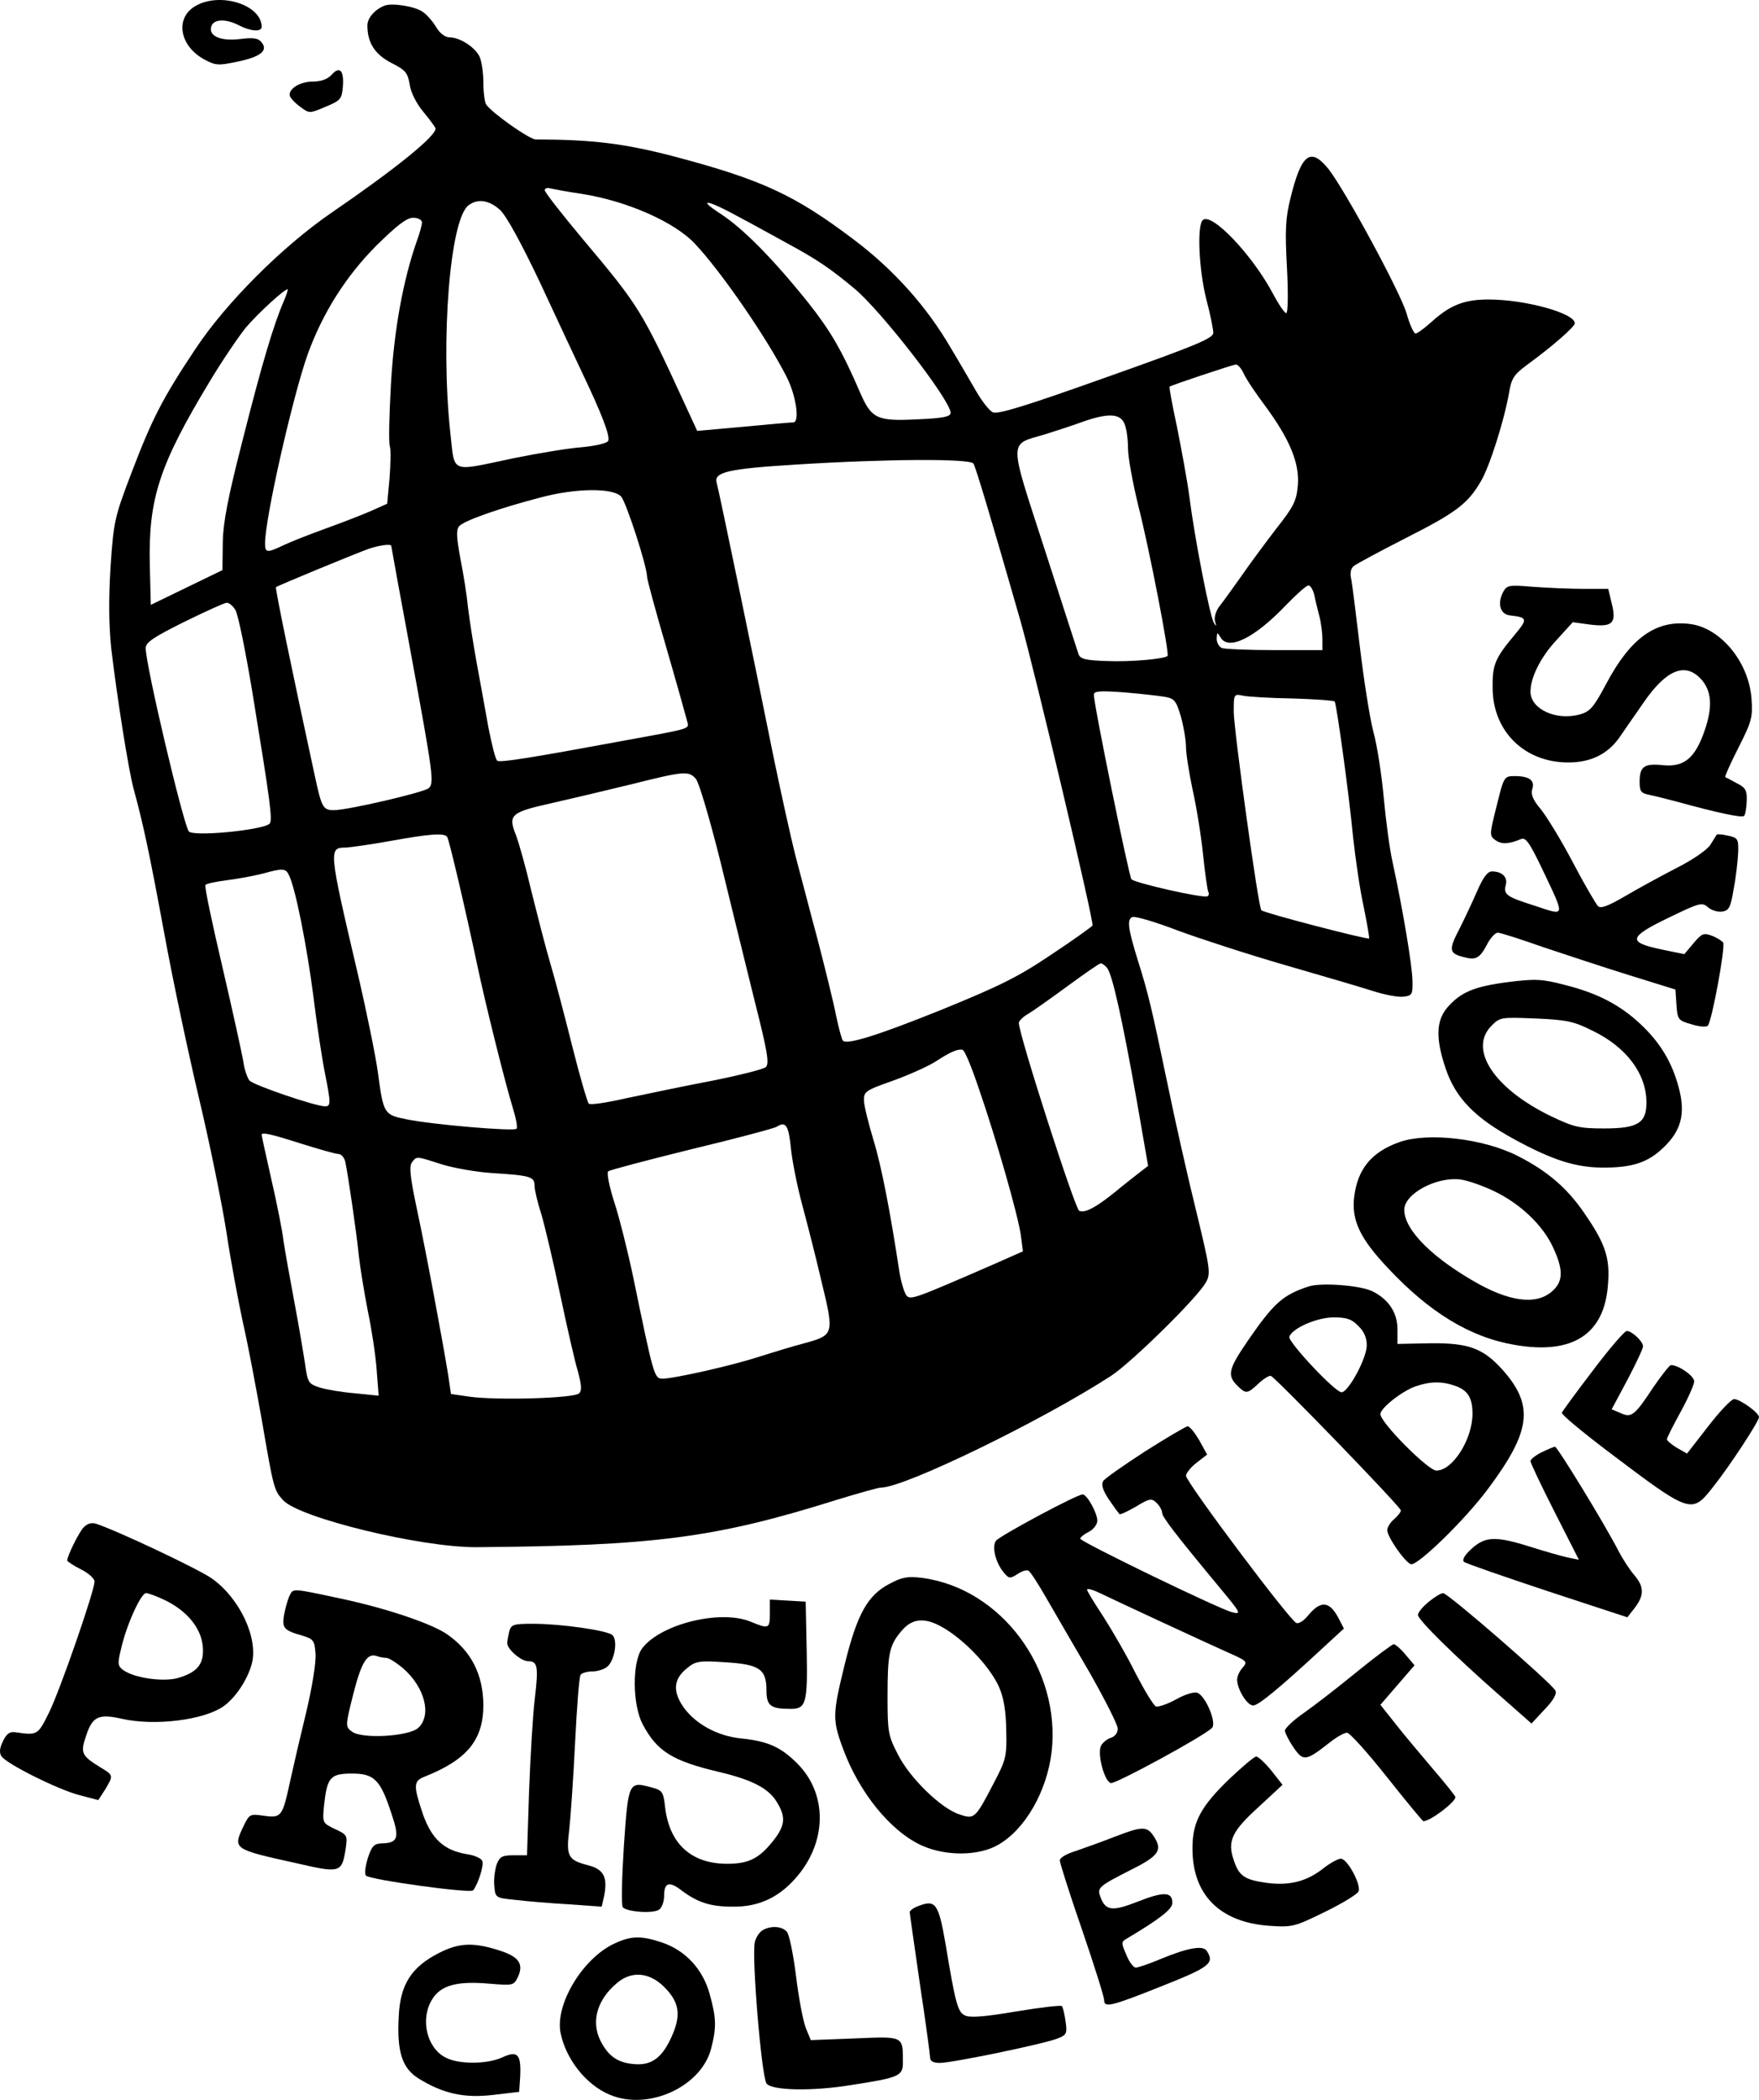 <svg width="93" height="111" viewBox="0 0 93 111" fill="none" xmlns="http://www.w3.org/2000/svg">
<path d="M10.3 0.337C9.236 0.985 9.506 2.443 10.805 3.144C11.4 3.468 11.562 3.468 12.5 3.27C13.762 3.018 14.195 2.677 13.834 2.245C13.654 2.011 13.401 1.975 12.68 2.065C11.634 2.191 10.985 1.885 11.183 1.363C11.328 1.003 11.959 0.985 12.644 1.345C13.239 1.651 13.834 1.705 13.834 1.417C13.834 0.247 11.598 -0.455 10.3 0.337Z" fill="#000000"/>
<path d="M20.326 0.301C19.821 0.499 19.424 0.949 19.424 1.345C19.424 2.263 19.821 2.874 20.687 3.324C21.444 3.702 21.552 3.846 21.66 4.458C21.715 4.89 22.021 5.484 22.4 5.934C22.742 6.348 23.031 6.743 23.031 6.797C23.013 7.229 20.867 8.957 17.531 11.242C14.934 13.024 11.959 15.993 10.336 18.44C8.586 21.068 8.045 22.129 6.945 25.009C6.062 27.33 6.008 27.546 5.845 29.957C5.737 31.703 5.755 33.034 5.881 34.276C6.188 36.867 6.801 40.754 7.072 41.726C7.577 43.58 7.901 45.091 8.695 49.392C9.145 51.857 9.975 55.744 10.516 58.03C11.057 60.297 11.706 63.464 11.959 65.048C12.193 66.631 12.608 68.809 12.842 69.906C13.095 70.986 13.527 73.289 13.834 75.017C14.465 78.688 14.483 78.778 14.97 79.3C15.818 80.236 22.256 81.801 25.195 81.783C34.608 81.711 37.836 81.297 44.292 79.264C45.41 78.922 46.438 78.634 46.582 78.634C47.809 78.634 55.04 75.125 58.737 72.732C59.837 72.012 63.371 68.539 63.768 67.765C64.021 67.315 63.967 67.009 63.263 64.094C62.83 62.348 62.127 59.253 61.712 57.22C60.883 53.243 60.702 52.487 60.179 50.831C59.639 49.086 59.566 48.6 59.873 48.474C60.035 48.42 61.117 48.744 62.289 49.194C63.462 49.626 66.004 50.454 67.934 51.011C69.863 51.569 71.955 52.181 72.568 52.379C73.181 52.577 73.921 52.721 74.191 52.685C74.66 52.631 74.696 52.577 74.678 51.821C74.66 51.029 74.191 48.186 73.632 45.595C73.47 44.893 73.272 43.364 73.163 42.194C73.055 41.024 72.821 39.423 72.604 38.649C72.406 37.875 72.1 35.877 71.901 34.222C71.703 32.566 71.504 30.965 71.45 30.659C71.36 30.299 71.414 30.047 71.576 29.921C71.703 29.813 72.947 29.147 74.317 28.446C76.987 27.096 77.6 26.628 78.285 25.458C78.754 24.685 79.529 22.219 79.782 20.78C79.908 20.006 80.034 19.808 80.737 19.286C82.072 18.314 83.262 17.271 83.262 17.091C83.262 16.551 80.629 15.831 78.7 15.831C77.437 15.831 76.68 16.119 75.724 16.983C75.327 17.343 74.931 17.631 74.841 17.631C74.75 17.631 74.534 17.163 74.372 16.587C74.065 15.489 71.126 10.072 70.242 8.939C69.286 7.751 68.799 8.129 68.222 10.504C67.97 11.512 67.934 12.16 68.042 14.139C68.114 15.507 68.096 16.551 68.006 16.551C67.916 16.551 67.609 16.101 67.303 15.525C66.203 13.456 64.039 11.188 63.588 11.638C63.281 11.944 63.389 14.247 63.768 15.777C63.984 16.587 64.147 17.396 64.147 17.595C64.147 17.882 63.245 18.26 58.466 19.952C54.174 21.481 52.714 21.931 52.479 21.787C52.299 21.697 51.902 21.194 51.596 20.654C51.289 20.132 50.712 19.124 50.297 18.44C49.017 16.227 47.268 14.265 45.14 12.664C42.02 10.306 40.289 9.497 35.582 8.255C33.021 7.589 31.308 7.373 28.333 7.373C27.99 7.373 25.988 5.952 25.7 5.52C25.628 5.394 25.556 4.89 25.556 4.368C25.556 3.846 25.465 3.234 25.357 3C25.123 2.497 24.311 1.975 23.77 1.975C23.536 1.975 23.247 1.759 23.049 1.417C22.869 1.111 22.544 0.751 22.346 0.625C21.949 0.337 20.723 0.139 20.326 0.301ZM30.785 10.252C33.166 10.63 35.69 11.746 36.754 12.898C38.125 14.355 40.523 17.828 41.587 19.916C42.092 20.906 42.291 22.309 41.948 22.327C41.804 22.327 40.613 22.435 39.279 22.561L36.862 22.777L36.231 21.41C33.923 16.389 33.797 16.191 30.803 12.628C29.703 11.314 28.802 10.162 28.802 10.055C28.802 9.947 28.946 9.911 29.126 9.965C29.288 10.001 30.046 10.145 30.785 10.252ZM26.439 11.098C26.782 11.422 27.557 12.844 28.549 14.931C29.397 16.767 30.425 18.944 30.821 19.79C31.831 21.913 32.264 23.047 32.156 23.299C32.12 23.425 31.507 23.569 30.749 23.641C30.028 23.695 28.423 23.965 27.179 24.217C23.734 24.936 24.059 25.081 23.806 22.849C23.284 17.99 23.788 11.548 24.78 10.846C25.267 10.486 25.862 10.576 26.439 11.098ZM39.081 11.476C39.73 11.818 40.866 12.448 41.623 12.862C43.246 13.743 43.895 14.193 45.176 15.255C46.618 16.461 50.261 21.175 50.261 21.823C50.261 22.021 49.864 22.111 48.512 22.165C46.366 22.273 46.078 22.147 45.464 20.726C44.509 18.512 43.895 17.468 42.741 16.011C40.866 13.672 39.279 12.07 38.089 11.296C36.79 10.45 37.422 10.558 39.081 11.476ZM22.31 11.764C22.31 11.89 22.183 12.358 22.021 12.79C21.318 14.805 20.831 17.433 20.669 20.312C20.578 21.931 20.542 23.425 20.615 23.605C20.669 23.785 20.651 24.541 20.596 25.278L20.47 26.628L19.623 27.006C19.172 27.204 18.108 27.618 17.26 27.924C16.413 28.23 15.403 28.625 15.024 28.805C14.105 29.237 14.014 29.237 14.014 28.715C14.014 27.384 15.475 20.96 16.268 18.728C17.062 16.533 18.288 14.607 19.893 12.988C20.993 11.908 21.498 11.512 21.841 11.512C22.111 11.512 22.31 11.62 22.31 11.764ZM14.988 15.957C14.447 17.217 13.834 19.286 12.824 23.281C12.049 26.304 11.796 27.6 11.778 28.698L11.76 30.137L9.867 31.055L7.973 31.973L7.919 29.813C7.847 26.358 8.424 24.577 11.075 20.186C11.742 19.07 12.626 17.774 13.005 17.307C13.654 16.551 15.024 15.291 15.205 15.291C15.241 15.291 15.15 15.597 14.988 15.957ZM65.752 19.736C65.878 20.024 66.383 20.78 66.87 21.427C68.186 23.209 68.709 24.469 68.619 25.638C68.547 26.484 68.403 26.772 67.465 27.96C66.888 28.715 66.058 29.831 65.626 30.461C65.193 31.073 64.688 31.775 64.489 32.027C64.291 32.279 64.183 32.62 64.237 32.836C64.327 33.106 64.309 33.142 64.183 32.926C63.967 32.602 63.155 28.41 62.885 26.268C62.776 25.422 62.47 23.785 62.235 22.597C61.983 21.427 61.803 20.456 61.839 20.438C61.965 20.348 65.157 19.286 65.337 19.268C65.445 19.268 65.626 19.466 65.752 19.736ZM59.458 22.417C59.566 22.669 59.639 23.245 59.639 23.713C59.639 24.181 59.891 25.53 60.179 26.718C60.757 28.967 61.839 34.564 61.73 34.672C61.568 34.834 59.765 34.996 58.52 34.942C57.402 34.906 57.114 34.834 57.024 34.582C56.97 34.42 56.158 31.919 55.238 29.057C53.309 23.101 53.309 23.533 55.256 22.957C55.834 22.777 56.717 22.489 57.204 22.309C58.575 21.823 59.242 21.841 59.458 22.417ZM51.469 24.505C51.596 24.721 52.443 27.546 53.958 32.836C54.77 35.716 57.853 48.762 57.763 48.924C57.709 48.996 56.735 49.698 55.563 50.472C53.832 51.641 52.84 52.127 49.792 53.369C46.402 54.736 44.779 55.24 44.563 55.006C44.509 54.952 44.346 54.359 44.202 53.675C44.076 53.009 43.625 51.191 43.228 49.662C42.813 48.132 42.291 46.099 42.038 45.163C41.804 44.227 41.281 41.87 40.884 39.944C39.892 35.014 37.999 25.872 37.89 25.512C37.728 24.954 38.54 24.775 42.056 24.559C46.907 24.253 51.289 24.235 51.469 24.505ZM32.841 26.25C33.112 26.556 34.212 29.939 34.212 30.497C34.212 30.623 34.663 32.297 35.221 34.204C35.781 36.13 36.267 37.875 36.322 38.091C36.43 38.559 36.718 38.469 32.679 39.207C28.207 40.034 26.439 40.322 26.295 40.214C26.205 40.178 26.006 39.387 25.826 38.469C25.664 37.551 25.375 35.986 25.195 34.996C25.015 34.006 24.816 32.71 24.744 32.117C24.69 31.523 24.51 30.371 24.347 29.561C24.131 28.392 24.113 28.014 24.275 27.816C24.51 27.528 26.457 26.844 28.621 26.286C30.443 25.8 32.426 25.782 32.841 26.25ZM20.687 28.859C20.687 28.877 21.137 31.379 21.697 34.384C22.905 40.97 22.977 41.42 22.652 41.672C22.328 41.906 18.378 42.824 17.657 42.824C17.08 42.824 17.008 42.698 16.647 41.024C15.403 35.284 14.537 31.073 14.591 31.037C14.664 30.965 18.847 29.237 19.515 29.003C20.055 28.823 20.687 28.733 20.687 28.859ZM69.485 31.433C69.539 31.721 69.665 32.224 69.755 32.566C69.845 32.908 69.917 33.466 69.917 33.772V34.366H67.411C66.022 34.366 64.778 34.312 64.616 34.258C64.453 34.204 64.327 33.97 64.327 33.754C64.345 33.412 64.363 33.412 64.525 33.682C64.94 34.42 66.329 33.736 68.024 31.955C68.565 31.397 69.07 30.947 69.178 30.947C69.286 30.947 69.412 31.163 69.485 31.433ZM12.445 32.242C12.59 32.477 12.986 34.438 13.347 36.615C14.285 42.356 14.429 43.382 14.249 43.544C13.87 43.885 10.155 44.245 9.975 43.939C9.65 43.4 7.703 35.158 7.703 34.258C7.703 33.952 8.118 33.682 9.741 32.872C10.841 32.333 11.868 31.865 11.977 31.865C12.103 31.847 12.319 32.027 12.445 32.242ZM61.568 36.831C62.091 36.921 62.181 37.029 62.434 37.875C62.578 38.397 62.704 39.117 62.704 39.477C62.704 39.837 62.866 40.844 63.047 41.708C63.245 42.572 63.498 44.119 63.606 45.163C63.714 46.189 63.84 47.106 63.894 47.16C63.93 47.233 63.912 47.34 63.84 47.376C63.642 47.502 59.999 46.675 59.819 46.477C59.693 46.333 57.817 37.191 57.835 36.723C57.835 36.525 58.142 36.507 59.422 36.597C60.288 36.669 61.243 36.777 61.568 36.831ZM68.349 36.921C69.539 36.957 70.531 37.029 70.567 37.083C70.675 37.281 71.324 41.978 71.54 44.263C71.667 45.397 71.901 47.053 72.1 47.934C72.28 48.816 72.406 49.572 72.388 49.608C72.298 49.68 66.816 48.258 66.689 48.114C66.527 47.97 65.247 38.667 65.229 37.641C65.229 36.687 65.229 36.669 65.734 36.777C66.004 36.831 67.176 36.903 68.349 36.921ZM36.79 41.168C36.953 41.348 37.53 43.309 38.089 45.541C38.63 47.754 39.441 51.065 39.892 52.883C40.577 55.582 40.686 56.23 40.487 56.41C40.361 56.518 39.081 56.842 37.638 57.13C36.195 57.4 34.176 57.832 33.13 58.048C32.102 58.282 31.2 58.425 31.128 58.336C31.056 58.264 30.659 56.914 30.262 55.33C29.866 53.747 29.343 51.749 29.09 50.904C28.838 50.058 28.405 48.348 28.098 47.124C27.81 45.883 27.431 44.533 27.269 44.119C26.854 43.076 27.016 42.932 29.126 42.464C30.082 42.248 31.976 41.798 33.31 41.474C36.177 40.754 36.412 40.736 36.79 41.168ZM23.644 44.245C23.752 44.407 24.618 48.114 25.213 50.922C25.646 53.009 26.728 57.328 27.125 58.605C27.287 59.127 27.377 59.613 27.305 59.667C27.161 59.811 22.869 59.451 21.48 59.163C20.308 58.929 20.272 58.875 19.983 56.716C19.875 55.888 19.388 53.495 18.901 51.407C17.369 44.875 17.369 44.803 18.288 44.803C18.559 44.785 19.605 44.641 20.596 44.461C22.67 44.083 23.518 44.011 23.644 44.245ZM15.277 46.261C15.619 46.945 16.214 49.95 16.557 52.577C16.755 54.197 17.044 56.068 17.188 56.77C17.495 58.318 17.495 58.479 17.188 58.479C16.665 58.479 13.365 57.346 13.185 57.112C13.077 56.968 12.914 56.518 12.86 56.086C12.788 55.672 12.301 53.441 11.76 51.119C11.219 48.816 10.805 46.855 10.859 46.783C10.895 46.711 11.418 46.603 11.977 46.531C12.554 46.459 13.437 46.297 13.924 46.171C14.952 45.883 15.114 45.901 15.277 46.261ZM58.538 51.173C58.809 51.497 59.35 53.945 60.107 58.209L60.702 61.629L60.234 61.989C59.981 62.186 59.404 62.636 58.971 62.996C57.943 63.824 57.384 64.13 57.06 64.004C56.843 63.932 53.85 54.629 53.868 54.071C53.868 53.963 54.084 53.747 54.373 53.585C54.643 53.423 55.581 52.757 56.465 52.109C57.348 51.461 58.124 50.922 58.196 50.922C58.268 50.922 58.43 51.029 58.538 51.173ZM51.74 57.508C52.66 60.153 53.85 64.328 53.976 65.318L54.084 66.145L52.497 66.847C48.314 68.665 48.133 68.737 47.917 68.467C47.809 68.323 47.646 67.783 47.556 67.261C47.087 64.148 46.6 61.611 46.186 60.279C45.933 59.433 45.699 58.515 45.681 58.209C45.663 57.706 45.717 57.652 47.196 57.13C48.043 56.824 49.053 56.374 49.45 56.122C50.279 55.582 50.64 55.438 50.892 55.492C51.001 55.51 51.379 56.428 51.74 57.508ZM41.822 60.747C41.894 61.431 42.164 62.762 42.417 63.698C42.669 64.634 43.138 66.469 43.445 67.783C44.112 70.536 44.094 70.572 42.525 71.004C41.966 71.148 40.902 71.472 40.163 71.706C38.684 72.192 35.618 72.876 35.023 72.876C34.59 72.876 34.554 72.714 33.49 67.567C33.202 66.181 32.751 64.382 32.48 63.554C32.21 62.708 32.066 61.989 32.156 61.916C32.246 61.844 34.23 61.323 36.556 60.747C38.882 60.189 40.92 59.649 41.064 59.559C41.551 59.253 41.695 59.469 41.822 60.747ZM15.944 60.459C16.864 60.747 17.747 60.999 17.892 60.999C18.036 60.999 18.198 61.179 18.252 61.395C18.396 62.06 18.847 65.12 18.974 66.397C19.046 67.045 19.262 68.341 19.442 69.276C19.641 70.212 19.857 71.616 19.911 72.372L20.02 73.775L18.775 73.649C18.09 73.595 17.242 73.451 16.9 73.343C16.305 73.145 16.268 73.091 16.124 72.066C16.034 71.472 15.782 69.978 15.547 68.737C15.313 67.495 15.06 66.073 14.988 65.588C14.934 65.084 14.646 63.644 14.357 62.384C14.069 61.107 13.834 60.045 13.834 59.991C13.834 59.829 14.303 59.937 15.944 60.459ZM23.392 61.557C24.041 61.755 25.213 61.953 26.006 62.007C28.062 62.133 28.261 62.204 28.261 62.672C28.261 62.888 28.423 63.572 28.621 64.184C28.802 64.796 29.253 66.685 29.613 68.413C29.974 70.122 30.389 71.958 30.551 72.48C30.749 73.218 30.767 73.505 30.623 73.649C30.352 73.919 26.241 74.027 24.834 73.829L23.843 73.685L23.698 72.696C23.41 70.914 22.526 66.163 22.039 63.896C21.678 62.204 21.624 61.629 21.787 61.431C22.039 61.107 21.985 61.107 23.392 61.557Z" fill="#000000"/>
<path d="M17.531 3.954C17.314 4.188 16.972 4.314 16.521 4.314C15.836 4.314 15.205 4.728 15.331 5.088C15.367 5.196 15.601 5.448 15.872 5.646C16.359 6.006 16.359 6.006 17.206 5.646C18 5.322 18.072 5.232 18.126 4.602C18.198 3.72 17.964 3.468 17.531 3.954Z" fill="#000000"/>
<path d="M79.475 31.289C79.15 31.901 79.313 32.476 79.836 32.53C80.773 32.638 80.791 32.71 80.052 33.592C79.042 34.798 78.898 35.158 78.916 36.345C78.916 38.649 80.593 40.304 82.919 40.304C84.092 40.304 84.975 39.872 85.588 39.027C85.841 38.649 86.454 37.785 86.923 37.101C88.095 35.41 89.087 34.996 89.916 35.877C90.493 36.489 90.566 37.335 90.133 38.595C89.628 40.07 89.051 40.556 87.933 40.448C86.923 40.34 86.688 40.52 86.688 41.33C86.688 41.834 86.76 41.924 87.193 42.014C87.464 42.068 88.095 42.23 88.582 42.356C90.872 42.986 92.098 43.237 92.207 43.13C92.279 43.075 92.333 42.716 92.351 42.338C92.369 41.78 92.297 41.636 91.828 41.402C91.539 41.24 91.251 41.096 91.215 41.078C91.179 41.06 91.485 40.358 91.918 39.513C92.621 38.127 92.675 37.911 92.603 36.921C92.459 34.978 90.944 33.16 89.321 32.98C87.536 32.764 86.201 33.736 84.921 36.147C84.254 37.407 84.056 37.623 83.515 37.767C82.27 38.109 80.918 37.479 80.918 36.561C80.918 35.824 81.441 34.762 82.252 33.88L83.154 32.89L84.074 33.016C85.264 33.16 85.48 32.944 85.21 31.883L85.029 31.127H83.713C83.01 31.127 81.801 31.073 81.062 31.019C79.782 30.911 79.674 30.929 79.475 31.289Z" fill="#000000"/>
<path d="M79.132 42.59C78.754 44.101 78.736 44.173 79.06 44.407C79.385 44.641 79.782 44.623 80.413 44.353C80.665 44.245 80.864 44.533 81.531 45.919C82.775 48.546 82.793 48.42 81.152 47.88C79.619 47.394 79.475 47.286 79.619 46.747C79.71 46.351 79.403 46.063 78.88 46.063C78.645 46.063 78.411 46.387 78.105 47.089C77.852 47.664 77.419 48.6 77.131 49.158C76.572 50.238 76.608 50.418 77.491 50.615C78.05 50.76 78.267 50.615 78.645 49.878C78.808 49.572 79.06 49.302 79.186 49.302C79.331 49.302 80.395 49.644 81.567 50.058C82.757 50.454 84.813 51.137 86.147 51.551L88.582 52.307L88.636 53.117C88.69 53.891 88.726 53.945 89.429 54.143C89.826 54.269 90.223 54.305 90.295 54.215C90.511 53.981 91.233 50.04 91.106 49.824C91.034 49.734 90.764 49.554 90.511 49.464C90.079 49.302 89.97 49.338 89.538 49.86L89.051 50.436L87.824 50.184C86.039 49.806 86.093 49.536 88.221 48.51C89.862 47.718 89.988 47.682 90.295 47.952C90.475 48.114 90.818 48.222 91.052 48.186C91.413 48.132 91.503 47.97 91.665 46.962C91.792 46.315 91.882 45.451 91.9 45.037C91.918 44.353 91.882 44.281 91.359 44.173C91.052 44.101 90.8 44.083 90.764 44.119C90.746 44.137 90.602 44.389 90.439 44.641C90.277 44.911 89.501 45.451 88.636 45.883C87.806 46.315 86.58 46.98 85.913 47.376C85.011 47.898 84.633 48.042 84.488 47.898C84.38 47.79 83.767 46.747 83.154 45.577C82.541 44.407 81.765 43.148 81.459 42.77C81.044 42.284 80.936 41.996 81.008 41.726C81.17 41.258 80.864 41.024 80.088 41.024C79.529 41.024 79.511 41.042 79.132 42.59Z" fill="#000000"/>
<path d="M79.746 51.911C77.924 52.145 77.221 52.451 76.518 53.261C75.922 53.963 75.904 54.916 76.427 56.464C76.95 58.03 77.96 59.073 80.034 60.207C82.072 61.323 83.316 61.719 84.777 61.719C86.31 61.719 87.121 61.449 87.933 60.675C88.888 59.775 89.123 58.875 88.762 57.508C88.401 56.14 87.77 55.096 86.706 54.107C85.624 53.099 84.434 52.487 82.703 52.055C81.531 51.749 81.17 51.731 79.746 51.911ZM84.236 54.502C86.003 55.366 87.049 56.77 87.049 58.282C87.049 59.361 86.598 59.649 84.813 59.649C83.496 59.649 83.208 59.577 82 59.001C78.988 57.544 77.618 55.456 78.862 54.215C79.313 53.765 79.367 53.765 81.188 53.837C82.829 53.909 83.208 53.981 84.236 54.502Z" fill="#000000"/>
<path d="M73.993 60.369C72.514 60.891 71.775 61.791 71.594 63.284C71.45 64.508 71.919 65.48 73.362 67.009C75.58 69.385 77.744 70.698 80.106 71.094C83.136 71.616 84.813 70.536 85.011 67.945C85.138 66.505 84.885 65.749 83.767 64.13C82.847 62.78 81.783 61.88 80.214 61.089C78.393 60.171 75.472 59.847 73.993 60.369ZM79.024 62.978C80.395 63.644 81.567 64.76 82.108 65.929C82.631 67.045 82.649 67.657 82.18 68.143C81.405 68.971 80.034 68.881 78.213 67.891C75.778 66.541 74.245 65.03 74.245 63.95C74.245 63.104 75.941 62.186 77.221 62.348C77.618 62.402 78.429 62.69 79.024 62.978Z" fill="#000000"/>
<path d="M69.196 67.999C67.826 68.449 67.357 68.863 65.968 70.878C64.958 72.354 64.868 72.696 65.409 73.235C65.878 73.703 65.95 73.685 66.545 73.127C66.816 72.876 67.104 72.696 67.195 72.732C67.447 72.822 74.065 79.66 74.065 79.84C74.065 79.93 73.903 80.128 73.704 80.308C73.506 80.469 73.344 80.739 73.344 80.883C73.344 81.225 74.246 82.539 74.588 82.683C74.913 82.809 77.455 80.344 78.682 78.688C80.936 75.665 81.116 74.315 79.475 72.444C78.429 71.274 77.672 70.986 75.652 71.004L73.885 71.04V70.266C73.885 69.403 73.434 68.701 72.586 68.269C71.973 67.945 69.863 67.783 69.196 67.999ZM71.811 70.086C72.118 70.374 72.262 70.716 72.262 71.112C72.262 71.796 71.288 73.595 70.927 73.595C70.585 73.595 68.078 70.914 68.168 70.662C68.312 70.212 69.629 69.636 70.513 69.636C71.198 69.636 71.468 69.726 71.811 70.086ZM76.932 73.253C77.6 73.487 77.852 73.883 77.852 74.729C77.852 76.079 76.806 77.734 75.941 77.734C75.508 77.734 72.983 75.197 72.983 74.747C72.983 74.441 74.083 73.559 74.823 73.289C75.598 73.019 76.211 73.001 76.932 73.253Z" fill="#000000"/>
<path d="M84.218 72.444C83.352 73.577 82.613 74.585 82.577 74.675C82.541 74.765 83.623 75.665 84.975 76.691C89.429 80.056 89.429 80.056 90.602 78.562C91.485 77.446 93 75.125 93 74.909C93 74.675 91.99 73.955 91.684 73.955C91.539 73.955 90.926 74.603 90.313 75.395L89.195 76.835L88.654 76.528C88.365 76.349 88.131 76.151 88.131 76.079C88.131 76.007 88.456 75.359 88.852 74.639C89.249 73.919 89.574 73.181 89.574 73.019C89.574 72.732 88.744 72.156 88.347 72.156C88.275 72.156 87.861 72.678 87.428 73.307C86.418 74.837 86.256 74.963 85.678 74.693L85.21 74.495L86.039 72.948C86.49 72.084 86.869 71.292 86.869 71.166C86.869 70.914 86.292 70.356 86.003 70.356C85.895 70.356 85.083 71.292 84.218 72.444Z" fill="#000000"/>
<path d="M60.558 76.709C59.422 77.446 58.412 78.148 58.322 78.292C58.214 78.472 58.304 78.778 58.629 79.264C58.899 79.66 59.152 80.002 59.188 80.038C59.224 80.074 59.62 79.894 60.053 79.642C60.793 79.192 60.883 79.192 61.153 79.444C61.316 79.606 61.442 79.84 61.442 79.966C61.442 80.182 62.145 81.099 64.489 83.924C65.626 85.292 65.644 85.346 65.139 85.22C64.507 85.076 57.114 81.495 57.114 81.333C57.114 81.261 57.312 81.099 57.565 80.973C57.817 80.847 58.016 80.578 58.016 80.379C58.016 79.984 57.474 78.994 57.24 78.994C56.934 78.994 52.876 81.171 52.66 81.441C52.425 81.765 52.642 82.647 53.111 83.169C53.345 83.439 53.399 83.457 53.796 83.205C54.03 83.043 54.283 82.971 54.373 83.025C54.481 83.079 54.914 83.763 55.347 84.518C55.797 85.292 56.825 87.074 57.637 88.459C58.43 89.863 59.097 91.177 59.097 91.374C59.097 91.591 58.953 91.788 58.737 91.86C58.538 91.914 58.304 92.112 58.214 92.274C57.998 92.706 58.394 94.182 58.737 94.254C59.007 94.29 63.66 91.77 64.075 91.338C64.345 91.087 63.75 89.665 63.317 89.485C63.137 89.413 62.668 89.557 62.181 89.827C61.73 90.079 61.243 90.241 61.117 90.205C60.991 90.151 60.522 89.377 60.053 88.477C59.602 87.56 58.827 86.228 58.358 85.49C57.871 84.752 57.474 84.105 57.474 84.032C57.474 83.942 57.781 84.032 58.16 84.213C58.971 84.608 63.66 86.786 65.03 87.398C65.932 87.793 65.968 87.847 65.698 88.153C65.535 88.333 65.409 88.603 65.409 88.783C65.409 89.287 65.932 90.151 66.257 90.151C66.527 90.151 67.609 89.269 69.899 87.146L71.053 86.084L70.765 85.526C70.278 84.608 69.809 84.59 69.124 85.436C68.944 85.652 68.691 85.832 68.547 85.796C68.24 85.724 62.704 78.346 62.704 78.004C62.704 77.878 62.957 77.554 63.263 77.32L63.822 76.888L63.407 76.133C63.173 75.737 62.903 75.395 62.794 75.395C62.704 75.395 61.694 75.989 60.558 76.709Z" fill="#000000"/>
<path d="M81.513 76.763C81.188 76.924 80.918 77.14 80.918 77.23C80.918 77.338 81.495 78.544 82.198 79.93L83.478 82.449L82.865 82.323C82.541 82.251 81.657 81.999 80.918 81.765C79.096 81.189 78.537 81.207 77.816 81.855C77.437 82.197 77.293 82.449 77.401 82.557C77.509 82.647 79.493 83.331 81.819 84.105L86.039 85.49L86.364 85.076C86.941 84.356 86.941 83.906 86.436 83.295C86.165 82.989 85.787 82.395 85.57 81.981C84.885 80.631 82.342 76.475 82.216 76.475C82.144 76.475 81.819 76.618 81.513 76.763Z" fill="#000000"/>
<path d="M4.403 80.757C4.15 81.045 3.555 82.251 3.555 82.485C3.555 82.539 3.88 82.755 4.276 82.953C4.673 83.151 4.998 83.439 4.998 83.601C4.998 84.087 3.176 89.341 2.599 90.511C2.004 91.716 1.986 91.734 0.85 91.572C0.508 91.519 0.363 91.626 0.165 92.022C-0.015 92.382 -0.052 92.634 0.075 92.832C0.327 93.228 3.086 94.614 4.24 94.901L5.196 95.153L5.557 94.596C6.008 93.84 6.008 93.84 5.286 93.408C4.295 92.796 4.24 92.652 4.565 91.716C4.89 90.727 5.232 90.583 6.44 90.853C8.172 91.249 10.822 90.925 11.85 90.169C12.464 89.719 13.077 88.801 13.311 87.955C13.672 86.606 12.68 84.482 11.201 83.439C10.498 82.935 6.134 80.883 5.07 80.541C4.817 80.469 4.601 80.541 4.403 80.757ZM8.695 84.572C9.867 85.13 10.606 86.03 10.714 86.966C10.822 87.937 10.462 88.405 9.362 88.711C8.568 88.909 7.09 88.693 6.513 88.279C6.224 88.063 6.206 87.937 6.404 87.146C6.675 85.922 7.45 84.212 7.721 84.212C7.847 84.212 8.28 84.374 8.695 84.572Z" fill="#000000"/>
<path d="M47.015 83.727C45.879 84.32 45.32 85.31 44.671 87.938C44.022 90.583 44.004 90.889 44.545 92.364C45.41 94.758 47.105 96.827 48.764 97.565C50.027 98.123 51.74 98.105 52.75 97.529C54.193 96.719 55.347 94.704 55.599 92.616C56.104 88.207 52.912 83.942 48.728 83.403C47.989 83.313 47.682 83.367 47.015 83.727ZM50.117 86.192C51.235 86.93 52.389 88.207 52.822 89.179C53.074 89.755 53.183 90.439 53.201 91.465C53.237 92.832 53.183 93.03 52.569 94.2C51.56 96.143 51.524 96.179 50.73 95.909C49.756 95.603 48.079 93.966 47.466 92.724C46.961 91.752 46.925 91.537 46.925 89.701C46.925 87.416 47.015 86.966 47.664 86.21C48.278 85.472 49.017 85.472 50.117 86.192Z" fill="#000000"/>
<path d="M15.313 84.338C15.223 84.518 15.096 84.968 15.024 85.328C14.898 86.066 14.988 86.174 15.998 86.462C16.575 86.642 16.629 86.714 16.683 87.416C16.719 87.847 16.503 89.197 16.197 90.475C15.89 91.734 15.511 93.372 15.349 94.11C14.934 96.035 14.88 96.107 13.96 95.981C13.221 95.873 13.185 95.891 12.878 96.521C12.301 97.745 12.301 97.745 15.728 98.501C17.982 99.022 18.072 98.986 18.27 97.763C18.378 97.025 18.378 96.989 17.711 96.683C17.044 96.359 17.044 96.359 17.134 95.423C17.297 93.948 17.459 93.75 18.613 93.75C19.785 93.75 20.11 94.074 20.687 95.837C21.138 97.151 21.047 97.421 20.182 97.439C19.767 97.457 19.659 97.583 19.442 98.231C19.316 98.662 19.262 99.058 19.352 99.148C19.587 99.364 24.87 100.102 25.015 99.922C25.267 99.616 25.592 98.609 25.502 98.375C25.448 98.231 25.087 98.069 24.708 98.015C23.482 97.817 22.833 97.223 22.364 95.909C21.841 94.362 21.859 94.146 22.454 93.912C24.708 93.012 25.556 91.968 25.556 90.115C25.538 88.495 24.907 87.272 23.644 86.39C22.815 85.814 20.344 84.986 17.928 84.482C15.403 83.942 15.511 83.96 15.313 84.338ZM20.416 87.632C20.561 87.632 20.975 87.901 21.336 88.207C22.472 89.215 22.833 90.673 22.111 91.338C21.606 91.788 19.154 91.932 18.613 91.537C18.252 91.266 18.252 91.249 18.685 89.521C19.118 87.829 19.424 87.362 19.929 87.541C20.074 87.596 20.29 87.632 20.416 87.632Z" fill="#000000"/>
<path d="M75.526 84.68C75.219 84.932 74.967 85.238 74.967 85.364C74.967 85.616 76.878 87.506 79.277 89.611L80.972 91.105L81.675 90.349C82.144 89.863 82.324 89.521 82.234 89.359C81.982 88.927 76.554 84.213 76.301 84.213C76.175 84.213 75.832 84.428 75.526 84.68Z" fill="#000000"/>
<path d="M40.704 85.274C40.704 86.102 40.65 86.12 39.694 85.724C38.089 85.058 34.897 85.85 33.941 87.146C33.418 87.883 33.436 90.115 33.977 91.141C34.735 92.58 35.564 93.084 37.999 93.66C39.748 94.074 40.632 94.524 41.064 95.243C41.533 95.999 41.515 96.431 41.01 97.133C40.199 98.213 39.64 98.519 38.45 98.519C36.556 98.519 35.402 97.475 35.167 95.549C35.077 94.722 35.023 94.632 34.464 94.488C33.238 94.146 33.22 94.164 32.985 97.583C32.877 99.274 32.841 100.732 32.931 100.822C33.184 101.074 34.59 101.164 34.861 100.93C35.005 100.822 35.113 100.498 35.113 100.21C35.113 99.508 35.384 99.418 36.051 99.94C36.899 100.57 37.566 100.786 38.738 100.786C40.072 100.804 41.136 100.318 42.02 99.328C43.733 97.439 43.787 94.848 42.146 93.21C41.281 92.346 40.595 92.04 39.207 91.896C37.908 91.77 36.718 91.105 36.087 90.169C35.546 89.341 35.636 88.711 36.358 88.153C36.772 87.811 36.989 87.775 38.323 87.865C40.145 87.973 40.523 88.225 40.523 89.341C40.523 90.169 40.74 90.331 41.804 90.331C42.615 90.331 42.705 90.043 42.651 87.254L42.597 84.662L41.659 84.608L40.704 84.554V85.274Z" fill="#000000"/>
<path d="M26.926 86.228C26.872 86.462 26.818 86.732 26.818 86.858C26.818 87.182 27.557 87.811 27.918 87.811C28.423 87.811 28.477 88.081 28.279 89.755C28.171 90.619 28.044 92.832 27.972 94.686L27.864 98.069H27.161C26.547 98.069 26.421 98.141 26.259 98.555C26.169 98.825 26.097 99.328 26.133 99.67C26.187 100.318 26.187 100.318 27.233 100.426C27.828 100.498 29.09 100.606 30.064 100.66L31.813 100.786L31.939 100.228C32.138 99.22 31.922 98.806 31.074 98.591C30.028 98.321 29.92 98.123 30.1 96.683C30.172 96.017 30.317 93.948 30.407 92.094C30.497 90.241 30.623 88.639 30.695 88.531C30.749 88.441 31.038 88.351 31.308 88.351C31.579 88.351 31.939 88.243 32.084 88.117C32.498 87.811 32.679 86.678 32.372 86.426C32.066 86.174 29.631 85.832 28.189 85.832C27.143 85.832 27.034 85.868 26.926 86.228Z" fill="#000000"/>
<path d="M71.721 88.387C70.711 89.215 69.449 90.187 68.908 90.565C68.367 90.943 67.934 91.356 67.934 91.483C67.934 91.591 68.132 91.986 68.385 92.364C68.908 93.12 69.034 93.102 70.296 92.112C70.657 91.824 71.072 91.591 71.216 91.591C71.36 91.591 72.298 92.634 73.326 93.93C74.336 95.207 75.219 96.269 75.255 96.269C75.616 96.269 76.95 95.261 76.95 94.992C76.95 94.938 76.391 94.236 75.724 93.462C75.057 92.67 74.155 91.609 73.74 91.069L72.983 90.115L73.885 89.071L74.786 88.027L74.317 87.47C74.065 87.164 73.776 86.912 73.686 86.912C73.614 86.912 72.713 87.578 71.721 88.387Z" fill="#000000"/>
<path d="M65.012 94.02C63.498 95.477 63.047 96.305 63.047 97.673C63.029 100.138 64.471 101.596 67.068 101.794C68.349 101.884 68.439 101.848 70.062 101.056C70.981 100.606 71.775 100.12 71.829 99.976C71.973 99.616 71.234 98.249 70.891 98.249C70.747 98.249 70.314 98.483 69.954 98.77C69.088 99.454 68.168 99.688 66.96 99.526C65.806 99.364 65.499 99.166 65.229 98.321C64.886 97.331 65.121 96.809 66.527 95.531L67.808 94.344L67.213 93.588C66.888 93.192 66.527 92.85 66.419 92.85C66.311 92.85 65.68 93.39 65.012 94.02Z" fill="#000000"/>
<path d="M58.917 97.097C58.268 97.349 57.366 97.673 56.898 97.835C56.411 97.979 56.032 98.195 56.032 98.339C56.032 98.465 56.555 100.12 57.204 101.992C57.853 103.881 58.376 105.555 58.376 105.717C58.376 106.149 58.737 106.059 61.442 104.979C63.984 103.971 64.219 103.773 63.804 103.125C63.606 102.819 62.83 102.945 61.352 103.557C60.757 103.809 60.161 104.007 60.053 104.007C59.927 104.007 59.693 103.701 59.548 103.323C59.278 102.711 59.278 102.639 59.566 102.478C61.352 101.416 61.983 100.912 61.983 100.588C61.983 99.994 61.532 99.976 60.161 100.516C58.791 101.056 58.448 101.002 58.178 100.264C57.998 99.778 58.088 99.706 59.819 98.825C61.261 98.105 61.478 97.799 61.009 97.079C60.648 96.521 60.396 96.521 58.917 97.097Z" fill="#000000"/>
<path d="M48.512 100.768C48.278 100.858 48.097 101.002 48.097 101.074C48.097 101.146 48.35 102.873 48.638 104.889C48.945 106.904 49.179 108.668 49.179 108.794C49.179 108.956 49.378 109.046 49.684 109.046C50.333 109.046 55.22 108.038 55.924 107.75C56.392 107.57 56.429 107.48 56.338 106.85C56.284 106.454 56.194 106.095 56.14 106.041C56.086 105.987 54.986 106.113 53.706 106.328C51.992 106.616 51.253 106.67 51.001 106.526C50.64 106.346 50.514 105.915 49.991 102.747C49.612 100.588 49.468 100.39 48.512 100.768Z" fill="#000000"/>
<path d="M40.325 102.028C40.163 102.118 39.964 102.406 39.91 102.657C39.73 103.341 40.253 109.694 40.523 110.125C40.758 110.503 42.922 110.557 44.996 110.215C47.574 109.82 47.737 109.73 47.737 109.01C47.737 107.606 47.791 107.642 45.194 107.75L42.868 107.84L42.615 107.228C42.471 106.886 42.236 105.663 42.092 104.493C41.948 103.323 41.731 102.262 41.605 102.118C41.353 101.812 40.758 101.776 40.325 102.028Z" fill="#000000"/>
<path d="M32.498 102.729C30.839 103.485 29.361 105.897 29.631 107.426C29.902 108.83 30.984 110.215 32.264 110.737C34.302 111.583 37.097 110.287 37.602 108.272C37.89 107.156 37.872 106.652 37.512 105.375C37.151 104.079 36.231 103.089 34.987 102.675C33.905 102.316 33.382 102.316 32.498 102.729ZM35.239 105.159C35.943 105.915 35.997 106.598 35.492 107.696C35.023 108.722 34.5 109.136 33.689 109.118C32.805 109.082 32.282 108.794 31.867 108.092C31.2 107.012 31.489 105.771 32.625 104.817C33.436 104.133 34.428 104.259 35.239 105.159Z" fill="#000000"/>
<path d="M23.211 103.233C21.751 103.971 21.156 104.907 21.083 106.58C20.975 108.452 21.264 109.316 22.111 109.856C23.41 110.665 24.528 110.917 26.061 110.737L27.449 110.575L27.503 109.766C27.557 108.596 27.377 108.38 26.584 108.74C25.79 109.118 24.257 109.136 23.554 108.758C22.562 108.254 22.201 106.724 22.851 105.681C23.302 104.943 24.149 104.709 25.844 104.853C27.143 104.961 27.161 104.961 27.395 104.475C27.684 103.827 27.431 103.449 26.529 103.143C25.087 102.657 24.293 102.675 23.211 103.233Z" fill="#000000"/>
</svg>
